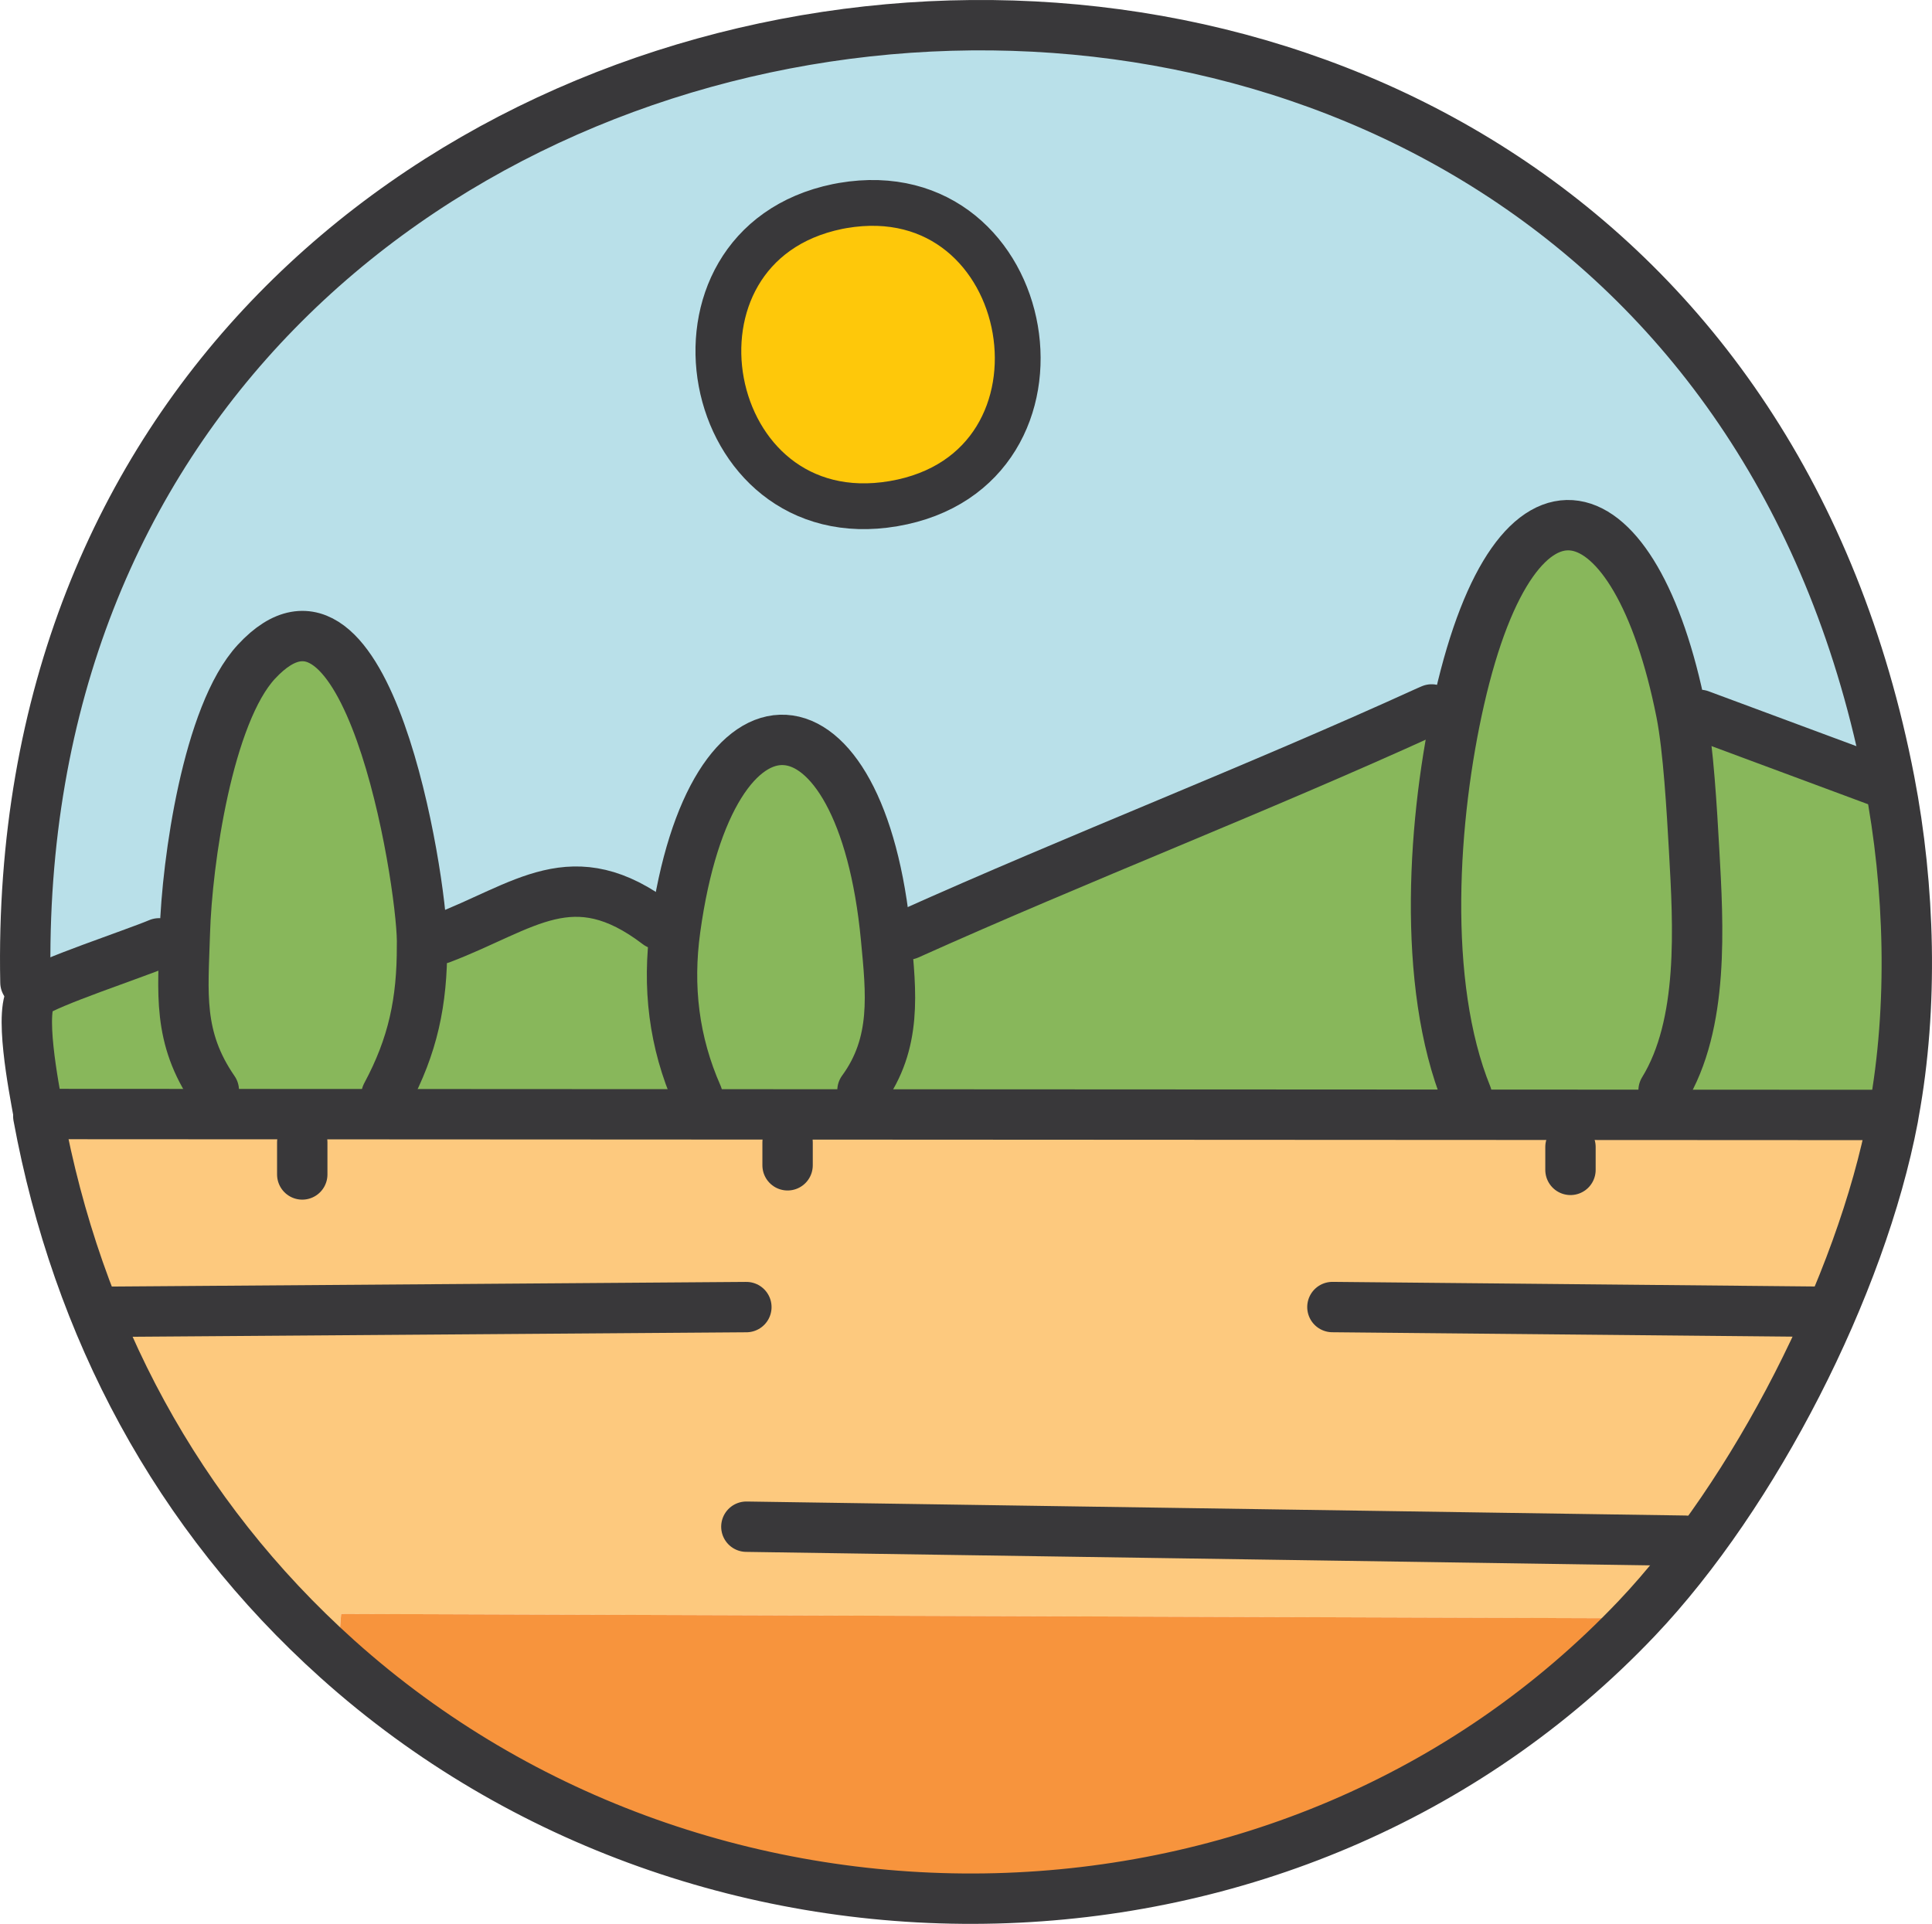<?xml version="1.0" encoding="UTF-8"?>
<svg id="Layer_1" data-name="Layer 1" xmlns="http://www.w3.org/2000/svg" viewBox="0 0 510.46 508.38">
  <defs>
    <style>
      .cls-1 {
        fill: #88b75b;
      }

      .cls-2 {
        fill: #b9e0e9;
      }

      .cls-3 {
        fill: #f7943d;
      }

      .cls-4 {
        fill: #fdc97e;
      }

      .cls-5 {
        fill: none;
        stroke-width: 13.31px;
      }

      .cls-5, .cls-6 {
        stroke: #39383a;
        stroke-linecap: round;
        stroke-linejoin: round;
      }

      .cls-6 {
        fill: #fec80a;
        stroke-width: 12.1px;
      }
    </style>
  </defs>
  <g id="Generative_Object" data-name="Generative Object">
    <g>
      <path class="cls-4" d="M498.41,294.63l1.75.77c-8.42,44.39-36.61,99.5-67.7,132.25l-342.33-1.16-.97,11.93c-42.46-38.11-68.75-87.62-79.04-143.45l.77-.59,487.51.25Z"/>
      <path class="cls-1" d="M499.24,206.43c5.39,27.98,6.3,59.57,1.14,87.65l-1.97.54-487.51-.25-.77.59c-.06-.35.04-.73-.02-1.08-1.11-6.19-5.38-27.77-1.28-31.33,3.19-2.77,26.91-10.61,33.18-13.27,1.92-.82,4.11-2.76,6.84-2.76.55-18.81,6.08-57.81,18.91-71.66,29.34-31.65,43.55,56.84,43.76,73.68,0,.44-.02.87-.01,1.31,0-.44.02-.87.01-1.31l4.98-.5c22.26-8.47,34.77-21.06,57.35-3.84l4.57,1.25c9.46-68.52,49.25-65.4,55.68,2.44l5.84-.96c45.38-20.4,91.95-38.35,137.22-58.99,2.75-1.26,5.05-3.84,8.48-3.18,15.26-66.91,46.66-56.53,58.58,3.5l4.92.63,46.88,17.41,3.25.11Z"/>
      <path class="cls-3" d="M432.47,427.65c-90.91,95.78-246.16,97.95-343.3,10.76l.97-11.93,342.33,1.16Z"/>
      <g>
        <path class="cls-2" d="M499.24,206.43l-3.25-.11-46.88-17.41-4.92-.63c-11.92-60.04-43.32-70.41-58.58-3.5-3.43-.66-5.72,1.93-8.48,3.18-45.26,20.64-91.83,38.6-137.22,58.99l-5.84.96c-6.43-67.84-46.22-70.96-55.68-2.44l-4.57-1.25c-22.58-17.21-35.09-4.62-57.35,3.84l-4.98.5c0,.44-.02.87-.01,1.31,0-.44.02-.87.01-1.31-.21-16.83-14.42-105.33-43.76-73.68-12.83,13.84-18.36,52.85-18.91,71.66-2.73,0-4.91,1.94-6.84,2.76-6.26,2.66-29.99,10.5-33.18,13.27l-2.12-2.93C.63-41.86,441.87-91.37,499.24,206.43Z"/>
        <path class="cls-6" d="M221.28,54.57c.46-.1.93-.18,1.39-.26,51.7-8.83,65.35,69.91,13.42,78.78-51.09,8.72-65.35-68.12-14.81-78.52Z"/>
      </g>
    </g>
    <g>
      <path class="cls-5" d="M42.01,249.28c-6.26,2.66-29.99,10.5-33.18,13.27-4.1,3.56.17,25.13,1.28,31.33l.79.5,487.51.25"/>
      <line class="cls-5" x1="449.12" y1="188.91" x2="495.99" y2="206.32"/>
      <path class="cls-5" d="M173.85,244.2c-22.58-17.21-35.09-4.62-57.35,3.84"/>
      <path class="cls-5" d="M387.55,289.5c-12.03-29.64-8.99-73.77-1.93-104.73,15.26-66.91,46.66-56.53,58.58,3.5,1.9,9.58,2.82,25.98,3.4,36.19,1.14,20.18,2.69,46.19-8.06,63.68"/>
      <path class="cls-5" d="M378.26,187.47l-1.11.48c-45.26,20.64-91.83,38.6-137.22,58.99"/>
      <path class="cls-5" d="M102.1,289.38c7.03-13.08,9.45-24.74,9.4-39.53,0-.44.02-.87.01-1.31-.21-16.83-14.42-105.33-43.76-73.68-12.83,13.84-18.36,52.85-18.91,71.66-.46,15.75-2.02,27.59,7.65,41.6"/>
      <path class="cls-5" d="M184.27,289.52c-6.23-14.13-7.97-28.76-5.85-44.07,9.46-68.52,49.25-65.4,55.68,2.44,1.37,14.45,2.91,27.78-6.22,40.25"/>
      <line class="cls-5" x1="79.86" y1="301.88" x2="79.86" y2="310.35"/>
      <line class="cls-5" x1="414.94" y1="303.09" x2="414.94" y2="309.14"/>
      <line class="cls-5" x1="208.09" y1="301.88" x2="208.09" y2="307.93"/>
      <line class="cls-5" x1="27.84" y1="346.64" x2="197.2" y2="345.4"/>
      <line class="cls-5" x1="482.69" y1="346.64" x2="352.04" y2="345.39"/>
      <line class="cls-5" x1="445.19" y1="407.13" x2="197.2" y2="403.43"/>
      <path class="cls-5" d="M6.72,259.62C.63-41.86,441.87-91.37,499.24,206.43c5.39,27.98,6.3,59.57,1.14,87.65-.08.44-.14.88-.22,1.32-8.42,44.39-36.61,99.5-67.7,132.25-90.91,95.78-246.16,97.95-343.3,10.76-42.46-38.11-68.75-87.62-79.04-143.45"/>
    </g>
  </g>
</svg>
